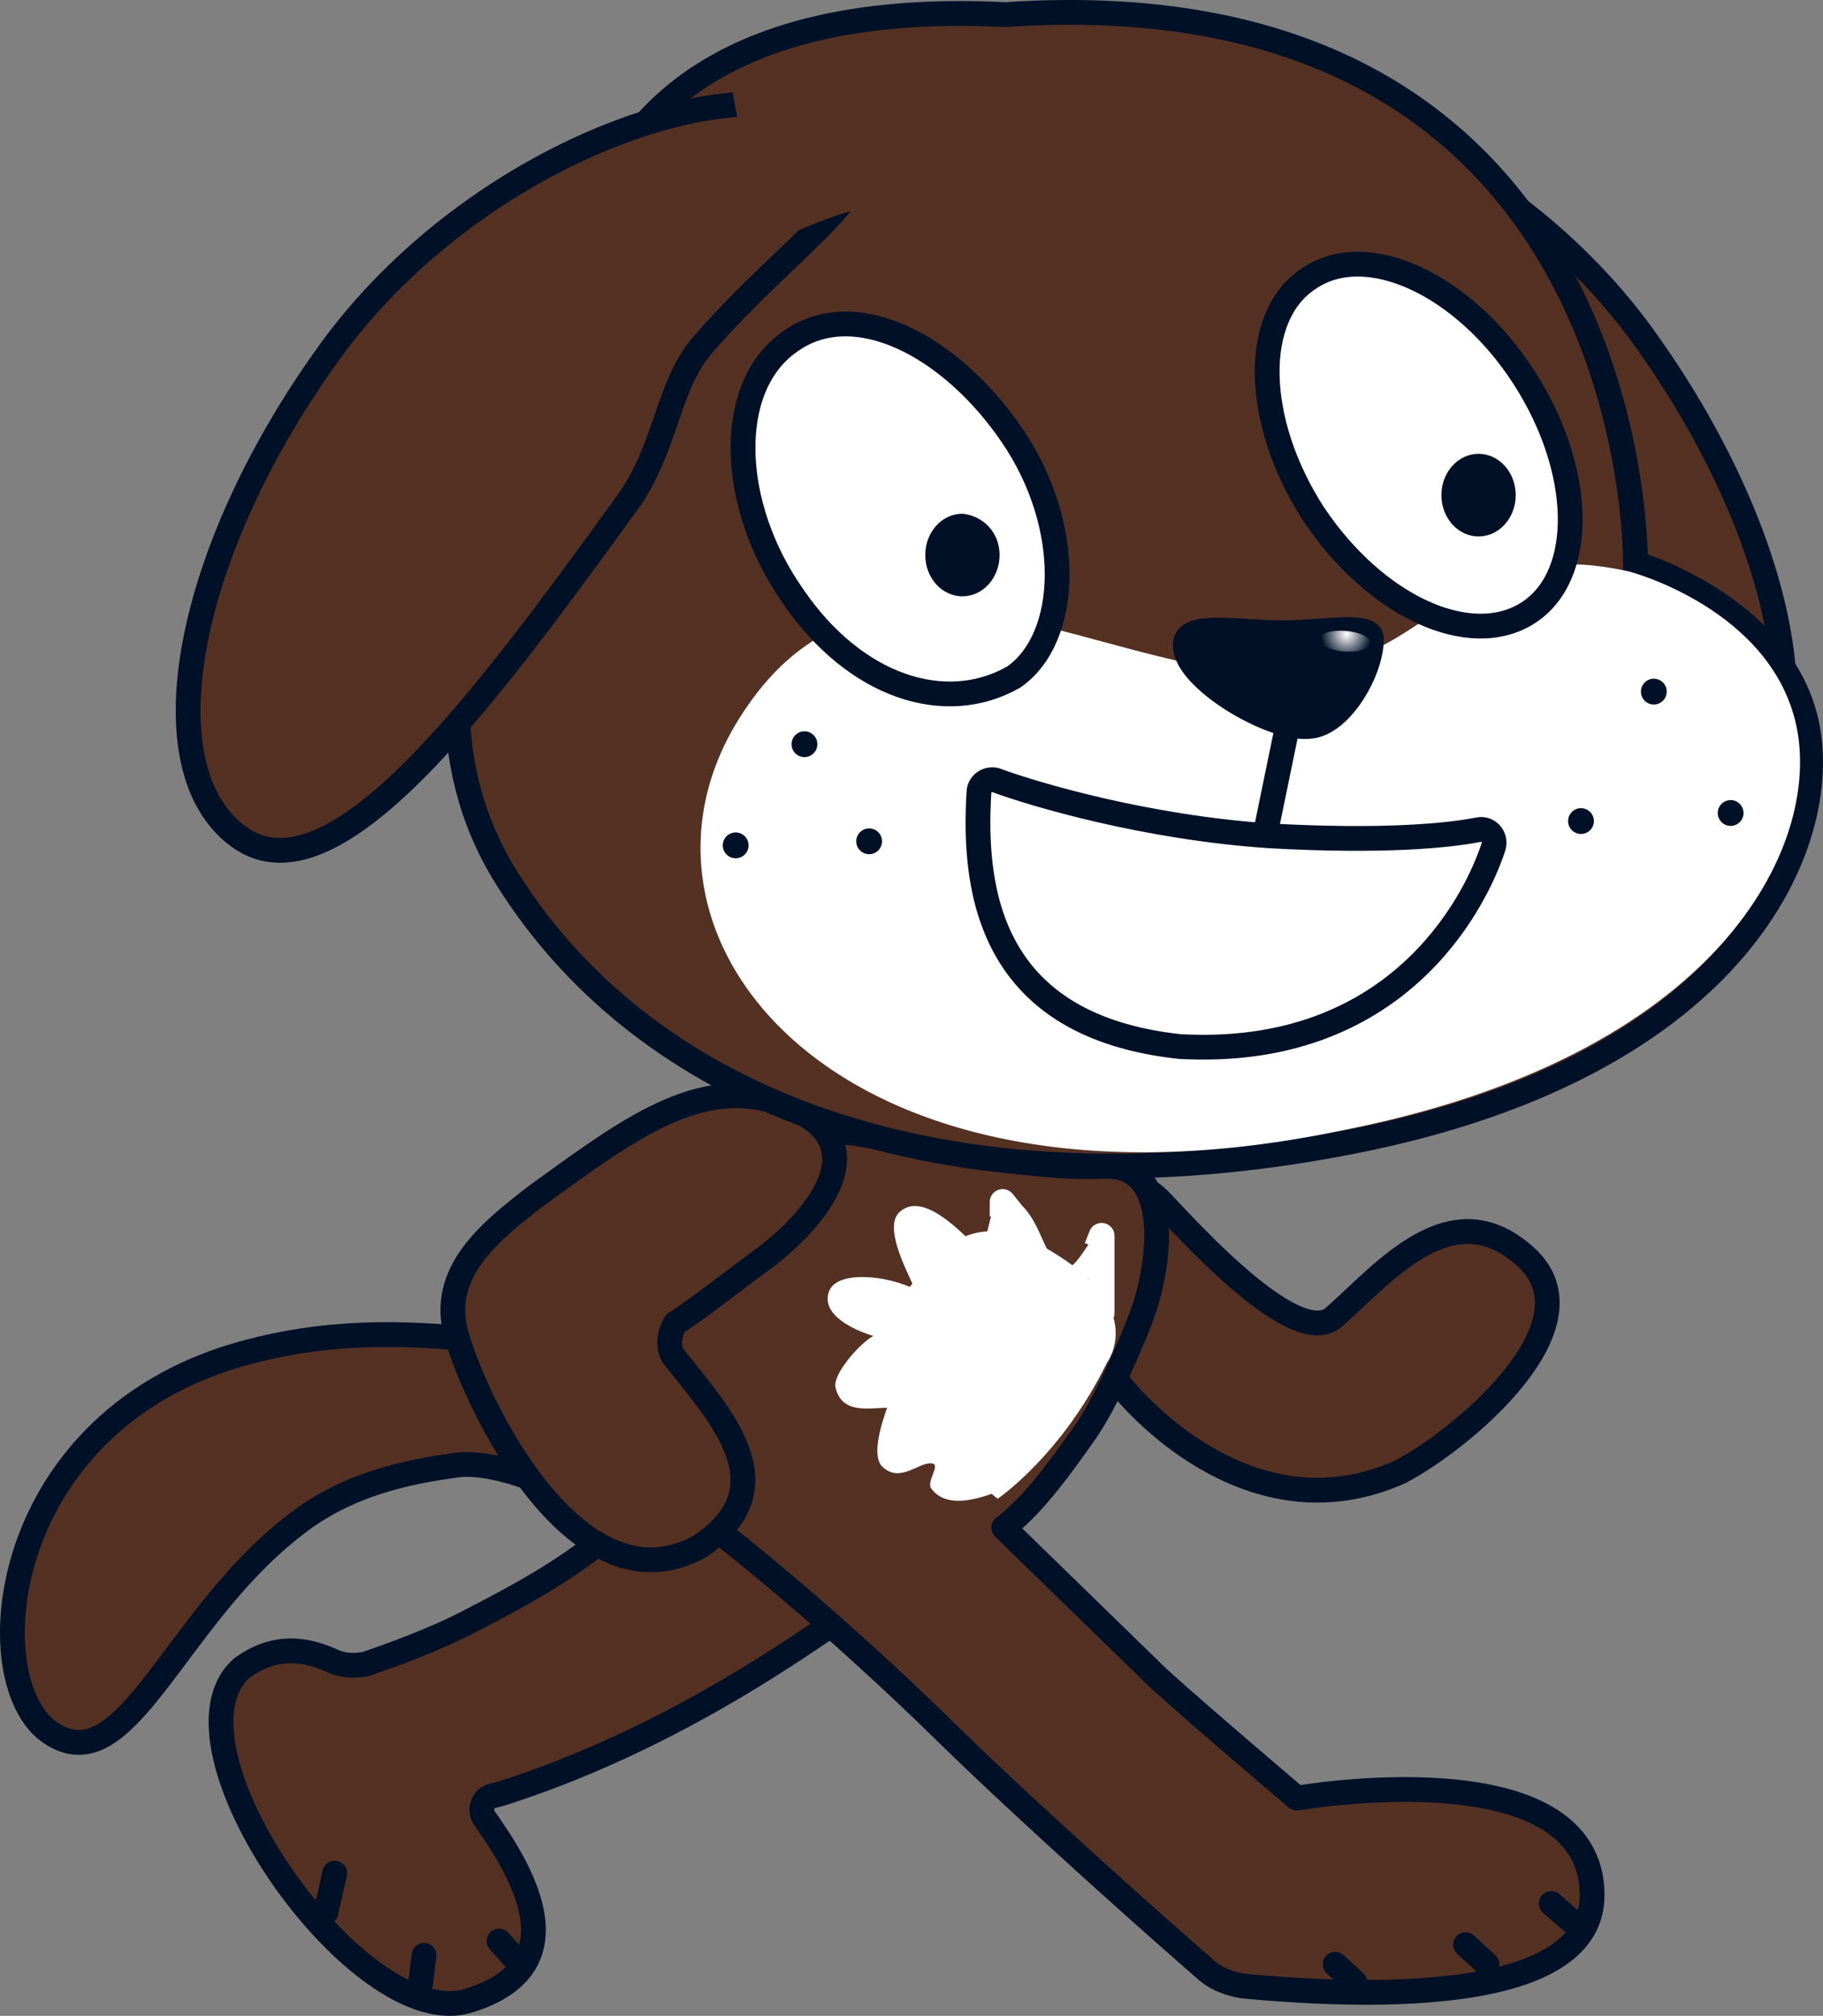 <svg version="1.1" xmlns="http://www.w3.org/2000/svg" xmlns:xlink="http://www.w3.org/1999/xlink" width="88.301" height="97.619" viewBox="0,0,88.301,97.619"><rect x="0" y="0" width="88.301" height="97.619" fill="#808080" stroke="none"/><defs><radialGradient cx="254.805" cy="163.44" r="1.247" gradientUnits="userSpaceOnUse" id="color-1"><stop offset="0" stop-color="#ffffff"/><stop offset="1" stop-color="#ffffff" stop-opacity="0"/></radialGradient></defs><g transform="translate(-189.583,-132.723)"><g data-paper-data="{&quot;isPaintingLayer&quot;:true}" stroke-miterlimit="10" stroke-dasharray="" stroke-dashoffset="0" style="mix-blend-mode: normal"><path d="M244.47,138.056c4.574,-3.304 17.706,1.274 24.698,10.954c6.992,9.68 8.952,20.206 4.378,23.51c-4.574,3.304 -11.798,-6.533 -18.79,-16.213c-6.992,-9.68 -14.86,-14.947 -10.286,-18.251z" data-paper-data="{&quot;index&quot;:null}" fill="#543123" fill-rule="nonzero" stroke="#001026" stroke-width="1.2" stroke-linecap="butt" stroke-linejoin="miter"/><g data-paper-data="{&quot;index&quot;:null}" fill="#543123" fill-rule="evenodd" stroke="#001026" stroke-width="1.2" stroke-linecap="round" stroke-linejoin="round"><path d="M211.777,203.662c-2.43,0.325 -5.38,0.913 -7.933,2.933c-5.84,4.489 -8.122,12.445 -11.76,10.075c-3.738,-2.377 -2.69,-15.435 9.768,-18.541c4.29,-1.092 8.08,-0.817 11.165,-0.493c0.798,0.058 7.629,1.256 9.777,4.82c2.148,3.565 0.387,4.339 -0.44,4.68c-0.934,0.434 -7.142,-3.827 -10.576,-3.475z"/></g><path d="M229.7,211.5c-1.8,1.2 -8,5.6 -15.9,8.1l-0.4,0.1c-0.4,0.1 -0.6,0.6 -0.4,1c1.7,2.4 4.8,7.2 -0.7,8.9c-5.3,1.7 -15.2,-12.4 -11,-16.1c1.9,-1.4 3.6,-0.7 4.5,-0.3c0.5,0.2 1,0.2 1.5,0.1c1.2,-0.4 3.4,-1.2 5.1,-2.1c4.3,-2.2 5.3,-3.1 7.3,-4.6c2,-1.5 6.6,-5.2 10.3,-2c3.2,2.7 1.4,5.7 -0.3,6.9z" fill="#543123" fill-rule="evenodd" stroke="#001026" stroke-width="1.2" stroke-linecap="round" stroke-linejoin="round"/><path d="M245.6,190.7c0.5,0.4 6.6,7.6 8.6,5.8c2.4,-2.1 5.7,-6.2 9.3,-2.9c3.6,3.3 -3.2,8.9 -6.1,10.4c-6.9,3.1 -12.5,-2.8 -13.7,-4.4c-1.2,-1.6 -3.3,-4.3 -3.3,-6.9c0.1,-2.8 3.5,-3.5 5.2,-2z" fill="#543123" fill-rule="evenodd" stroke="#001026" stroke-width="1.2" stroke-linecap="round" stroke-linejoin="round"/><path d="M245.7,214c2.1,1.9 6.7,5.8 6.7,5.8c0,0 14.3,-2.5 14.3,4.7c0,4.3 -7.2,5.3 -16.9,4.4c-0.6,-0.1 -1.2,-0.3 -1.7,-0.7c-2.2,-1.9 -8.5,-7.5 -12.5,-11.4c-5.9,-5.8 -10.8,-9.6 -10.8,-9.6c-8.5,-8.3 -1.6,-11.8 1.1,-16.6c2.5,-4.1 3.6,-3.3 9.6,-2.1c3.4,0.5 5.4,0.8 7.6,0.7c3.3,-0.1 2.7,4.7 1.8,7.2c0,0 -1.4,3.7 -2.7,5.6c-1.6,2.3 -2.8,3.8 -4,4.7z" fill="#543123" fill-rule="evenodd" stroke="#001026" stroke-width="1.2" stroke-linecap="round" stroke-linejoin="round"/><path d="M237.906,205.302c0,0 -1.5,-1.2 -3.1,-2.7c-2,-1.8 -4,-3.3 -2,-6.4c1.8,-2.4 3.5,-5.6 8,-2.7c4.3,2.7 2.4,5.2 2.4,5.2c-2.2,4.5 -5.3,6.6 -5.3,6.6z" fill="#ffffff" fill-rule="evenodd" stroke="none" stroke-width="1" stroke-linecap="butt" stroke-linejoin="miter"/><path d="M222.2,198.4c2.2,2.8 5.6,6.3 1.3,9.2c-5.9,3.3 -10.8,-6.7 -11.8,-10.2c-0.9,-3.1 1.7,-5.1 3.9,-6.8c4.3,-3.1 7.9,-5.9 11.9,-4.4c5,1.8 1.4,5.8 -1.1,7.6c-1.5,1.1 -3,2.3 -4.1,3c-0.3,0.5 -0.4,1.1 -0.1,1.6z" fill="#543123" fill-rule="evenodd" stroke="#001026" stroke-width="1.2" stroke-linecap="round" stroke-linejoin="round"/><g fill-rule="evenodd"><path d="M268.8,160c0,0 7.1,2.1 8.3,7.8c1.2,5.7 -3.2,16.5 -22,20.2c-18.8,3.7 -33.9,-1.4 -41,-12.8c-7.1,-11.4 4.1,-25 3.5,-24.2c0,0 -3.595,-18.775 20.671,-17.569c30.931,-2.081 30.529,26.569 30.529,26.569z" fill="#543123" stroke="#001026" stroke-width="1.2" stroke-linecap="butt" stroke-linejoin="miter"/><path d="M268.5,160.4c0,0 6.9,1.8 8.1,7.5c1.2,5.7 -3.6,16 -22.2,19.6c-24.2,5 -35.7,-9.4 -29,-20c6.7,-10.7 18.2,-1.6 26.6,-2.2c7.2,-0.5 8,-6.8 16.5,-4.9z" fill="#ffffff" stroke="none" stroke-width="1" stroke-linecap="butt" stroke-linejoin="miter"/><path d="M237,171.1c0,-0.4 0.4,-0.7 0.8,-0.6c1.9,0.7 7.3,2.3 13.3,2.7c5.4,0.3 8.6,0 10.1,-0.3c0.5,-0.1 0.9,0.4 0.7,0.9c-0.9,2.7 -4.7,10.2 -15.2,9.6c-9.1,-1 -10,-7.4 -9.7,-12.3z" fill="#ffffff" stroke="#001026" stroke-width="1.2" stroke-linecap="round" stroke-linejoin="round"/><path d="M251.6,163.367c2.1,0 4.3,-0.467 4.4,0.233c0.1,1.4 -1.4,4.2 -3,4.3c-1.8,0.2 -6,-2.3 -6,-3.9c-0.1,-1.2 2.6,-0.633 4.6,-0.633z" fill="#001026" stroke="#001026" stroke-width="1.2" stroke-linecap="round" stroke-linejoin="round"/><g><path d="M263.4,151c2.9,4.5 3,9.6 0.2,11.4c-2.8,1.8 -7.4,-0.3 -10.4,-4.8c-2.9,-4.5 -3,-9.6 -0.2,-11.4c2.8,-1.9 7.5,0.3 10.4,4.8z" fill="#ffffff" stroke="#001026" stroke-width="1.2" stroke-linecap="round" stroke-linejoin="round"/><path d="M263,156.7c0,1.1 -0.8,2 -1.8,2c-1,0 -1.8,-0.9 -1.8,-2c0,-1.1 0.8,-2 1.8,-2c1,0 1.8,0.9 1.8,2" fill="#001026" stroke="none" stroke-width="1" stroke-linecap="butt" stroke-linejoin="miter"/></g><g><path d="M238.6,153.8c3,4.4 2.8,9.8 0.1,11.7c-3.3,1.9 -7.7,0.5 -10.7,-3.9c-3.1,-4.4 -3.3,-10.1 -0.2,-12.3c3.1,-2.3 7.8,0.1 10.8,4.5z" fill="#ffffff" stroke="#001026" stroke-width="1.2" stroke-linecap="round" stroke-linejoin="round"/><path d="M238,159.6c0,1.1 -0.8,2 -1.8,2c-1,0 -1.8,-0.9 -1.8,-2c0,-1.1 0.8,-2 1.8,-2c1,0.1 1.8,0.9 1.8,2" fill="#001026" stroke="none" stroke-width="1" stroke-linecap="butt" stroke-linejoin="miter"/></g></g><path d="M219.97,157.061c-7.005,9.67 -14.243,19.497 -18.813,16.187c-4.57,-3.31 -2.595,-13.833 4.41,-23.504c7.005,-9.67 20.143,-14.231 24.713,-10.921c3.317,2.403 -1.924,5.165 -6.629,10.563c-1.777,2.038 -1.762,5.024 -3.682,7.674z" fill="#543123" fill-rule="nonzero" stroke="#001026" stroke-width="1.2" stroke-linecap="butt" stroke-linejoin="miter"/><path d="M226.473,144.718l-1.44,-7.703l6.613,-0.861l2.433,-1.165l2.407,7.856c0,0 -3.658,-0.279 -5.395,0.045c-1.587,0.297 -4.619,1.827 -4.619,1.827z" fill="#543123" fill-rule="nonzero" stroke="none" stroke-width="0" stroke-linecap="butt" stroke-linejoin="miter"/><path d="M227.923,168.762c0,-0.345 0.28,-0.625 0.625,-0.625c0.345,0 0.625,0.28 0.625,0.625c0,0.345 -0.28,0.625 -0.625,0.625c-0.345,0 -0.625,-0.28 -0.625,-0.625z" fill="#001026" fill-rule="nonzero" stroke="none" stroke-width="0.5" stroke-linecap="butt" stroke-linejoin="miter"/><path d="M224.592,173.66c0,-0.345 0.28,-0.625 0.625,-0.625c0.345,0 0.625,0.28 0.625,0.625c0,0.345 -0.28,0.625 -0.625,0.625c-0.345,0 -0.625,-0.28 -0.625,-0.625z" fill="#001026" fill-rule="nonzero" stroke="none" stroke-width="0.5" stroke-linecap="butt" stroke-linejoin="miter"/><path d="M231.057,173.464c0,-0.345 0.28,-0.625 0.625,-0.625c0.345,0 0.625,0.28 0.625,0.625c0,0.345 -0.28,0.625 -0.625,0.625c-0.345,0 -0.625,-0.28 -0.625,-0.625z" fill="#001026" fill-rule="nonzero" stroke="none" stroke-width="0.5" stroke-linecap="butt" stroke-linejoin="miter"/><path d="M269.064,166.215c0,-0.345 0.28,-0.625 0.625,-0.625c0.345,0 0.625,0.28 0.625,0.625c0,0.345 -0.28,0.625 -0.625,0.625c-0.345,0 -0.625,-0.28 -0.625,-0.625z" fill="#001026" fill-rule="nonzero" stroke="none" stroke-width="0.5" stroke-linecap="butt" stroke-linejoin="miter"/><path d="M265.537,172.484c0,-0.345 0.28,-0.625 0.625,-0.625c0.345,0 0.625,0.28 0.625,0.625c0,0.345 -0.28,0.625 -0.625,0.625c-0.345,0 -0.625,-0.28 -0.625,-0.625z" fill="#001026" fill-rule="nonzero" stroke="none" stroke-width="0.5" stroke-linecap="butt" stroke-linejoin="miter"/><path d="M272.786,172.093c0,-0.345 0.28,-0.625 0.625,-0.625c0.345,0 0.625,0.28 0.625,0.625c0,0.345 -0.28,0.625 -0.625,0.625c-0.345,0 -0.625,-0.28 -0.625,-0.625z" fill="#001026" fill-rule="nonzero" stroke="none" stroke-width="0.5" stroke-linecap="butt" stroke-linejoin="miter"/><path d="M238.424,204.37c0,0.625 -0.625,0.625 -0.625,0.625l0.115,-0.045c-0.943,0.361 -2.5,0.869 -3.23,-0.155c-0.233,-0.327 0.458,-1.13 0.064,-1.202c-0.632,-0.116 -1.537,0.982 -2.416,0.167c-0.722,-0.669 0.35,-3.101 0.207,-2.867c-0.9,0.015 -2.209,0.313 -2.489,-1.005c-0.13,-0.613 1.147,-2.09 1.831,-2.47c-0.821,-0.253 -2.541,-0.974 -2.154,-2.13c0.365,-1.09 2.885,-0.796 4.183,-0.126c-0.578,-1.221 -1.484,-3.063 -0.76,-3.739c1.102,-1.028 2.902,0.842 3.975,1.942c0.183,-0.58 0.316,-1.153 0.459,-1.733h-0.06v-0.701c0,-0.345 0.28,-0.625 0.625,-0.625c0.2,0 0.377,0.093 0.492,0.239l0.448,0.56c0.871,0.877 1.019,2.12 1.727,2.918c0.448,0.505 0.975,-0.254 1.488,-1.032l-0.176,-0.07l0.228,-0.571c0.089,-0.237 0.317,-0.406 0.586,-0.406c0.345,0 0.625,0.28 0.625,0.625c0,1.013 0,2.727 0,3.74c0,0 0,0.625 -0.625,0.625c-0.625,0 -0.625,-0.625 -0.625,-0.625c0,-0.563 0,-1.127 0,-1.69c-0.69,0.462 -1.652,0.765 -2.158,0.469c-0.507,-0.297 -0.957,-1.414 -1.423,-2.284c-0.175,0.645 -0.551,1.364 -0.706,1.751l-0.148,0.189c-0.019,0.031 -0.042,0.063 -0.069,0.095c-0.149,0.179 -0.309,0.235 -0.451,0.236c-0.134,0.011 -0.289,-0.026 -0.445,-0.17c-0.554,-0.464 -1.063,-0.982 -1.592,-1.475c-0.182,-0.17 -0.56,-0.408 -0.88,-0.622c0.434,0.859 0.933,2.557 1.04,2.882l-0.006,0.051l0.016,-0.003l0.115,0.69c0.007,0.037 0.01,0.075 0.01,0.114c0,0.345 -0.28,0.625 -0.625,0.625c-0.15,0 -0.287,-0.052 -0.394,-0.14l-0.578,-0.462c-0.579,-0.231 -1.171,-0.45 -1.742,-0.583c-0.158,-0.037 -0.407,-0.039 -0.652,-0.041c0.807,0.5 1.977,1.531 1.858,1.961c-0.272,0.984 -4.131,1.725 -0.711,1.767c0.353,0.216 0.889,0.271 1.058,0.648c0.36,0.802 -1.483,2.412 -0.618,2.562c0.59,0.103 1.569,-0.817 2.259,-0.3c0.866,0.648 0.283,1.001 0.297,1.603c0.014,0.574 1.15,-0.164 1.678,-0.389l0.349,-0.045c0,0 0.625,0 0.625,0.625z" fill="#ffffff" fill-rule="nonzero" stroke="none" stroke-width="0.5" stroke-linecap="butt" stroke-linejoin="miter"/><path d="M231.236,200.069v-1.558h1.904v1.558z" fill="#ffffff" fill-rule="nonzero" stroke="none" stroke-width="0" stroke-linecap="butt" stroke-linejoin="miter"/><path d="M232.707,203.098v-1.817h2.077v1.817z" fill="#ffffff" fill-rule="nonzero" stroke="none" stroke-width="0" stroke-linecap="butt" stroke-linejoin="miter"/><path d="M235.563,204.742v-1.644h1.038v1.644z" fill="#ffffff" fill-rule="nonzero" stroke="none" stroke-width="0" stroke-linecap="butt" stroke-linejoin="miter"/><path d="M231.496,197.127v-1.471h2.077v1.471z" fill="#ffffff" fill-rule="nonzero" stroke="none" stroke-width="0" stroke-linecap="butt" stroke-linejoin="miter"/><path d="M234.092,195.31v-3.202h1.471v3.202z" fill="#ffffff" fill-rule="nonzero" stroke="none" stroke-width="0" stroke-linecap="butt" stroke-linejoin="miter"/><path d="M205.364,225.336l0.433,-1.904" fill="none" fill-rule="nonzero" stroke="#001026" stroke-width="1.2" stroke-linecap="round" stroke-linejoin="miter"/><path d="M210.123,227.412l-0.173,1.384" fill="none" fill-rule="nonzero" stroke="#001026" stroke-width="1.2" stroke-linecap="round" stroke-linejoin="miter"/><path d="M213.757,226.72l0.779,0.865" fill="none" fill-rule="nonzero" stroke="#001026" stroke-width="1.2" stroke-linecap="round" stroke-linejoin="miter"/><path d="M255.205,228.71l-0.952,-0.865" fill="none" fill-rule="nonzero" stroke="#001026" stroke-width="1.2" stroke-linecap="round" stroke-linejoin="miter"/><path d="M261.608,227.845l-1.038,-0.952" fill="none" fill-rule="nonzero" stroke="#001026" stroke-width="1.2" stroke-linecap="round" stroke-linejoin="miter"/><path d="M266.021,226.028l-1.298,-1.125" fill="none" fill-rule="nonzero" stroke="#001026" stroke-width="1.2" stroke-linecap="round" stroke-linejoin="miter"/><path d="M255.968,163.873c-0.022,0.275 -0.598,0.454 -1.286,0.398c-0.688,-0.055 -1.228,-0.323 -1.206,-0.599c0.022,-0.275 0.598,-0.454 1.286,-0.398c0.688,0.055 1.228,0.323 1.206,0.599z" fill="url(#color-1)" fill-rule="nonzero" stroke="none" stroke-width="0" stroke-linecap="butt" stroke-linejoin="miter"/><path d="M250.972,172.606l1.167,-5.667" fill="none" fill-rule="nonzero" stroke="#001026" stroke-width="1.2" stroke-linecap="round" stroke-linejoin="miter"/></g></g></svg>